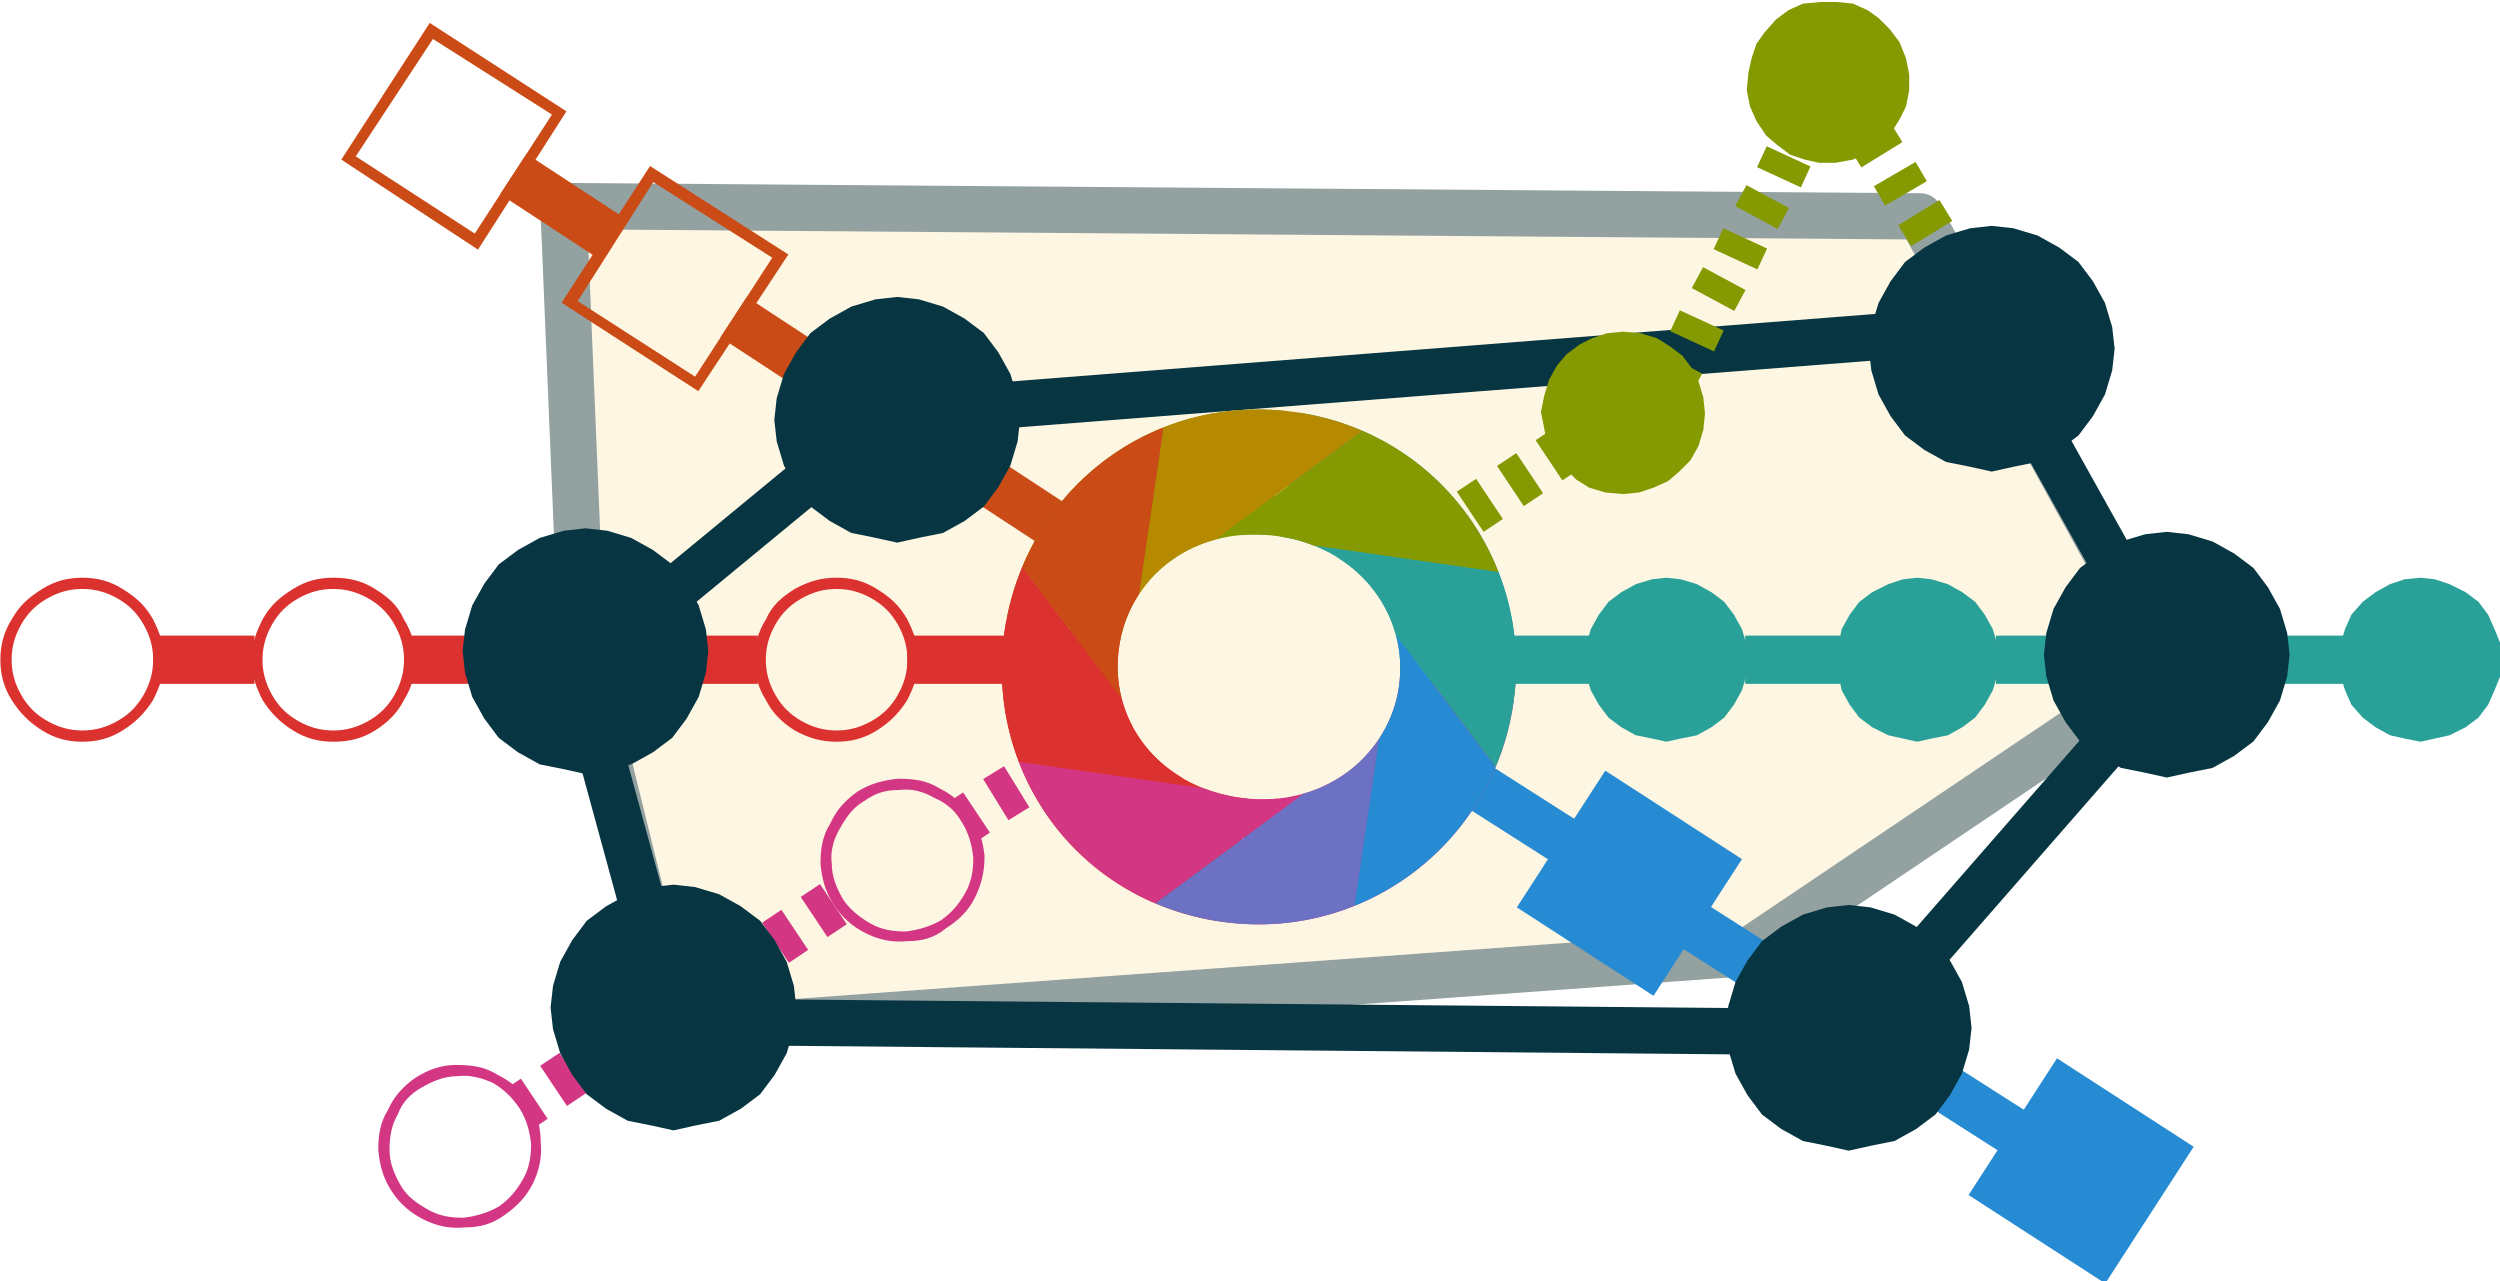 <?xml version="1.0" encoding="UTF-8" standalone="no"?>
<!-- Created with Inkscape (http://www.inkscape.org/) -->

<svg
   xmlns:dc="http://purl.org/dc/elements/1.1/"
   xmlns:cc="http://creativecommons.org/ns#"
   xmlns:rdf="http://www.w3.org/1999/02/22-rdf-syntax-ns#"
   xmlns:svg="http://www.w3.org/2000/svg"
   xmlns="http://www.w3.org/2000/svg"
   xmlns:sodipodi="http://sodipodi.sourceforge.net/DTD/sodipodi-0.dtd"
   xmlns:inkscape="http://www.inkscape.org/namespaces/inkscape"
   width="26.435mm"
   height="13.547mm"
   viewBox="0 0 93.666 48"
   id="svg5240"
   version="1.1"
   inkscape:version="0.91 r13725"
   sodipodi:docname="taxo-lpg.svg">
  <defs
     id="defs5242" />
  <sodipodi:namedview
     id="base"
     pagecolor="#ffffff"
     bordercolor="#666666"
     borderopacity="1.0"
     inkscape:pageopacity="0.0"
     inkscape:pageshadow="2"
     inkscape:zoom="7.2407734"
     inkscape:cx="15.888497"
     inkscape:cy="25.079502"
     inkscape:document-units="px"
     inkscape:current-layer="g4900"
     showgrid="false"
     fit-margin-top="0"
     fit-margin-left="0"
     fit-margin-right="0"
     fit-margin-bottom="0"
     inkscape:window-width="1680"
     inkscape:window-height="994"
     inkscape:window-x="122"
     inkscape:window-y="30"
     inkscape:window-maximized="1" />
  <g
     inkscape:label="Calque 1"
     inkscape:groupmode="layer"
     id="layer1"
     transform="translate(-124.795,-682.355)">
    <g
       id="g4751">
      <g
         id="g4900"
         transform="matrix(0.482,0,0,0.482,64.658,378.41)">
        <path
           inkscape:connector-curvature="0"
           id="path3515-3"
           d="m 293.373,682.482 -19.356,-35.071 -105.454,-0.803 1.455,35.013 7.187,29.101 83.214,-6.045 z"
           style="fill:#fdf6e3;fill-opacity:1;fill-rule:evenodd;stroke:#93a1a1;stroke-width:3.6;stroke-linecap:round;stroke-linejoin:round;stroke-miterlimit:4;stroke-dasharray:none;stroke-opacity:1"
           sodipodi:nodetypes="ccccccc" />
        <path
           inkscape:connector-curvature="0"
           id="path3515"
           d="m 293.634,682.621 -14.771,-26.473 -85.106,6.649 -24.052,19.824 7.473,27.381 91.812,0.833 z"
           style="fill:none;fill-opacity:1;fill-rule:evenodd;stroke:#073642;stroke-width:3.6;stroke-linecap:round;stroke-linejoin:round;stroke-miterlimit:4;stroke-dasharray:none;stroke-opacity:1"
           sodipodi:nodetypes="ccccccc" />
        <g
           transform="matrix(1.25,0,0,-1.25,-59.705,1070.871)"
           id="g4488">
          <g
             id="g4653">
            <g
               id="g968">
              <path
                 d="M 213.2,304.9 212,304.1"
                 style="fill:none;stroke:#d33682;stroke-width:3;stroke-linecap:butt;stroke-linejoin:round;stroke-miterlimit:10;stroke-dasharray:none;stroke-opacity:1"
                 id="path970"
                 inkscape:connector-curvature="0" />
            </g>
            <g
               id="g972">
              <path
                 d="m 210.8,303.3 -1.3,-0.8"
                 style="fill:none;stroke:#d33682;stroke-width:3;stroke-linecap:butt;stroke-linejoin:round;stroke-miterlimit:10;stroke-dasharray:none;stroke-opacity:1"
                 id="path974"
                 inkscape:connector-curvature="0" />
            </g>
            <g
               id="g976">
              <path
                 d="m 208.3,301.7 -0.9,-0.6"
                 style="fill:none;stroke:#d33682;stroke-width:3;stroke-linecap:butt;stroke-linejoin:round;stroke-miterlimit:10;stroke-dasharray:none;stroke-opacity:1"
                 id="path978"
                 inkscape:connector-curvature="0" />
            </g>
            <path
               d="m 207.9,301.5 c 0.6,-0.8 0.8,-1.6 0.9,-2.5 0,-1 -0.2,-1.8 -0.6,-2.6 -0.4,-0.8 -1,-1.4 -1.8,-1.9 -0.7,-0.6 -1.5,-0.8 -2.4,-0.8 -1,-0.1 -1.8,0.1 -2.6,0.5 -0.8,0.4 -1.5,1 -2,1.8 -0.5,0.8 -0.7,1.5 -0.8,2.5 0,0.9 0.1,1.7 0.6,2.5 0.4,0.9 1,1.5 1.7,2 0.8,0.5 1.6,0.7 2.5,0.8 1,0 1.8,-0.1 2.6,-0.6 0.8,-0.4 1.4,-0.9 1.9,-1.7 z m -0.5,-0.4 c 0.4,-0.7 0.6,-1.3 0.7,-2.2 0,-0.8 -0.1,-1.5 -0.5,-2.2 -0.4,-0.7 -0.8,-1.2 -1.5,-1.7 -0.7,-0.4 -1.4,-0.6 -2.2,-0.7 -0.8,0 -1.5,0.1 -2.2,0.5 -0.7,0.4 -1.3,0.9 -1.7,1.5 -0.4,0.7 -0.7,1.4 -0.7,2.2 -0.1,0.8 0.1,1.5 0.5,2.2 0.4,0.7 0.8,1.3 1.5,1.7 0.7,0.5 1.3,0.7 2.2,0.7 0.8,0.1 1.5,-0.1 2.2,-0.5 0.7,-0.3 1.3,-0.8 1.7,-1.5 z"
               style="fill:#d33682;fill-opacity:1;fill-rule:evenodd;stroke:none"
               id="path980"
               inkscape:connector-curvature="0" />
            <g
               id="g982">
              <path
                 d="m 199.4,296 -1.2,-0.8"
                 style="fill:none;stroke:#d33682;stroke-width:3;stroke-linecap:butt;stroke-linejoin:round;stroke-miterlimit:10;stroke-dasharray:none;stroke-opacity:1"
                 id="path984"
                 inkscape:connector-curvature="0" />
            </g>
            <g
               id="g986">
              <path
                 d="m 197,294.4 -1.2,-0.8"
                 style="fill:none;stroke:#d33682;stroke-width:3;stroke-linecap:butt;stroke-linejoin:round;stroke-miterlimit:10;stroke-dasharray:none;stroke-opacity:1"
                 id="path988"
                 inkscape:connector-curvature="0" />
            </g>
            <g
               id="g990">
              <path
                 d="m 194.6,292.8 -1,-0.6"
                 style="fill:none;stroke:#d33682;stroke-width:3;stroke-linecap:butt;stroke-linejoin:round;stroke-miterlimit:10;stroke-dasharray:none;stroke-opacity:1"
                 id="path992"
                 inkscape:connector-curvature="0" />
            </g>
            <path
               d="m 194.2,292.6 c 0.5,-0.8 0.7,-1.6 0.8,-2.5 0.1,-0.9 -0.1,-1.8 -0.5,-2.6 -0.5,-0.8 -1,-1.4 -1.8,-1.9 -0.8,-0.6 -1.6,-0.8 -2.5,-0.8 -0.9,-0.1 -1.8,0.1 -2.6,0.5 -0.8,0.4 -1.4,1 -1.9,1.8 -0.5,0.8 -0.8,1.5 -0.8,2.5 -0.1,0.9 0.1,1.7 0.5,2.5 0.4,0.9 1,1.5 1.8,2 0.8,0.5 1.5,0.8 2.5,0.8 0.9,0 1.7,-0.1 2.5,-0.6 0.9,-0.4 1.5,-0.9 2,-1.7 z m -0.6,-0.4 c 0.5,-0.7 0.7,-1.3 0.7,-2.1 0.1,-0.9 -0.1,-1.6 -0.5,-2.3 -0.3,-0.7 -0.8,-1.2 -1.5,-1.7 -0.6,-0.4 -1.3,-0.6 -2.2,-0.7 -0.7,0 -1.5,0.2 -2.2,0.5 -0.7,0.4 -1.2,0.8 -1.7,1.5 -0.4,0.7 -0.6,1.4 -0.7,2.2 0,0.8 0.1,1.5 0.5,2.2 0.4,0.8 0.9,1.3 1.5,1.7 0.7,0.4 1.4,0.7 2.2,0.7 0.8,0.1 1.5,-0.1 2.2,-0.4 0.7,-0.4 1.3,-0.9 1.7,-1.6 z"
               style="fill:#d33682;fill-opacity:1;fill-rule:evenodd;stroke:none"
               id="path994"
               inkscape:connector-curvature="0" />
            <g
               id="g996">
              <path
                 d="m 185.7,287.1 -1.2,-0.8"
                 style="fill:none;stroke:#d33682;stroke-width:3;stroke-linecap:butt;stroke-linejoin:round;stroke-miterlimit:10;stroke-dasharray:none;stroke-opacity:1"
                 id="path998"
                 inkscape:connector-curvature="0" />
            </g>
            <g
               id="g1000">
              <path
                 d="M 183.2,285.5 182,284.7"
                 style="fill:none;stroke:#d33682;stroke-width:3;stroke-linecap:butt;stroke-linejoin:round;stroke-miterlimit:10;stroke-dasharray:none;stroke-opacity:1"
                 id="path1002"
                 inkscape:connector-curvature="0" />
            </g>
            <g
               id="g1004">
              <path
                 d="m 180.8,283.9 -0.9,-0.6"
                 style="fill:none;stroke:#d33682;stroke-width:3;stroke-linecap:butt;stroke-linejoin:round;stroke-miterlimit:10;stroke-dasharray:none;stroke-opacity:1"
                 id="path1006"
                 inkscape:connector-curvature="0" />
            </g>
            <path
               d="m 180.5,283.7 c 0.5,-0.8 0.7,-1.6 0.7,-2.5 0.1,-0.9 -0.1,-1.8 -0.5,-2.6 -0.4,-0.8 -1,-1.4 -1.7,-1.9 -0.8,-0.6 -1.6,-0.8 -2.5,-0.8 -1,-0.1 -1.8,0.1 -2.6,0.5 -0.8,0.4 -1.5,1 -2,1.8 -0.5,0.8 -0.7,1.5 -0.8,2.5 0,0.9 0.1,1.7 0.6,2.5 0.4,0.9 1,1.5 1.7,2 0.8,0.5 1.6,0.8 2.5,0.8 1,0 1.8,-0.1 2.6,-0.6 0.8,-0.4 1.4,-0.9 2,-1.7 z m -0.6,-0.4 c 0.4,-0.7 0.6,-1.3 0.7,-2.2 0,-0.8 -0.1,-1.5 -0.5,-2.2 -0.4,-0.7 -0.8,-1.2 -1.5,-1.7 -0.7,-0.4 -1.4,-0.6 -2.2,-0.7 -0.8,0 -1.5,0.1 -2.2,0.5 -0.7,0.4 -1.3,0.8 -1.7,1.5 -0.4,0.7 -0.7,1.4 -0.7,2.2 0,0.8 0.1,1.5 0.5,2.2 0.3,0.8 0.8,1.3 1.5,1.7 0.7,0.4 1.4,0.7 2.2,0.7 0.8,0.1 1.5,-0.1 2.2,-0.4 0.7,-0.4 1.2,-0.9 1.7,-1.6 z"
               style="fill:#d33682;fill-opacity:1;fill-rule:evenodd;stroke:none"
               id="path1008"
               inkscape:connector-curvature="0" />
            <g
               id="g1010">
              <path
                 d="m 239,320.4 1.2,0.8"
                 style="fill:none;stroke:#859900;stroke-width:3;stroke-linecap:butt;stroke-linejoin:round;stroke-miterlimit:10;stroke-dasharray:none;stroke-opacity:1"
                 id="path1012"
                 inkscape:connector-curvature="0" />
            </g>
            <g
               id="g1014">
              <path
                 d="m 241.5,322 1.2,0.8"
                 style="fill:none;stroke:#859900;stroke-width:3;stroke-linecap:butt;stroke-linejoin:round;stroke-miterlimit:10;stroke-dasharray:none;stroke-opacity:1"
                 id="path1016"
                 inkscape:connector-curvature="0" />
            </g>
            <g
               id="g1018">
              <path
                 d="m 243.9,323.6 0.9,0.6"
                 style="fill:none;stroke:#859900;stroke-width:3;stroke-linecap:butt;stroke-linejoin:round;stroke-miterlimit:10;stroke-dasharray:none;stroke-opacity:1"
                 id="path1020"
                 inkscape:connector-curvature="0" />
            </g>
            <path
               d="m 243.8,324.6 -0.2,1 -0.2,1 0.2,1 0.3,1 0.5,0.9 0.6,0.7 0.8,0.6 0.8,0.4 0.9,0.3 1,0.1 1.1,-0.1 1,-0.3 0.8,-0.5 0.8,-0.6 0.6,-0.8 0.4,-0.8 0.3,-1 0.1,-1 -0.1,-1 -0.3,-1 -0.5,-0.9 -0.7,-0.7 -0.7,-0.6 -0.9,-0.4 -0.9,-0.3 -1,-0.1 -1.1,0.1 -1,0.3 -0.8,0.5 -0.7,0.7 -0.6,0.7 -0.5,0.8 z"
               style="fill:#859900;fill-opacity:1;fill-rule:evenodd;stroke:none"
               id="path1022"
               inkscape:connector-curvature="0" />
            <g
               id="g1024">
              <path
                 d="m 260.8,348.8 0.8,-1.2"
                 style="fill:none;stroke:#859900;stroke-width:3;stroke-linecap:butt;stroke-linejoin:round;stroke-miterlimit:10;stroke-dasharray:none;stroke-opacity:1"
                 id="path1026"
                 inkscape:connector-curvature="0" />
            </g>
            <g
               id="g1028">
              <path
                 d="m 262.3,346.3 0.8,-1.2"
                 style="fill:none;stroke:#859900;stroke-width:3;stroke-linecap:butt;stroke-linejoin:round;stroke-miterlimit:10;stroke-dasharray:none;stroke-opacity:1"
                 id="path1030"
                 inkscape:connector-curvature="0" />
            </g>
            <g
               id="g1032">
              <path
                 d="m 263.8,343.9 0.8,-1.3"
                 style="fill:none;stroke:#859900;stroke-width:3;stroke-linecap:butt;stroke-linejoin:round;stroke-miterlimit:10;stroke-dasharray:none;stroke-opacity:1"
                 id="path1034"
                 inkscape:connector-curvature="0" />
            </g>
            <g
               id="g1036">
              <path
                 d="m 265.4,341.4 0.7,-1.2"
                 style="fill:none;stroke:#859900;stroke-width:3;stroke-linecap:butt;stroke-linejoin:round;stroke-miterlimit:10;stroke-dasharray:none;stroke-opacity:1"
                 id="path1038"
                 inkscape:connector-curvature="0" />
            </g>
            <g
               id="g1040">
              <path
                 d="m 266.9,339 0.8,-1.3"
                 style="fill:none;stroke:#859900;stroke-width:3;stroke-linecap:butt;stroke-linejoin:round;stroke-miterlimit:10;stroke-dasharray:none;stroke-opacity:1"
                 id="path1042"
                 inkscape:connector-curvature="0" />
            </g>
            <g
               id="g1044">
              <path
                 d="m 268.4,336.5 0.8,-1.2"
                 style="fill:none;stroke:#859900;stroke-width:3;stroke-linecap:butt;stroke-linejoin:round;stroke-miterlimit:10;stroke-dasharray:none;stroke-opacity:1"
                 id="path1046"
                 inkscape:connector-curvature="0" />
            </g>
            <path
               d="m 270.4,335.1 0.9,0.3 1.1,0 1,-0.1 1,-0.3 0.9,-0.5 0.7,-0.7 0.6,-0.7 0.4,-0.9 0.3,-0.9 0,-1 -0.1,-1.1 -0.3,-0.9 -0.6,-0.9 -0.6,-0.7 -0.8,-0.6 -0.8,-0.4 -0.9,-0.3 -1,-0.1 -1.1,0.1 -0.9,0.4 -0.9,0.5 -0.7,0.7 -0.6,0.7 -0.4,0.9 -0.3,0.9 -0.1,1 0.1,1 0.4,1 0.5,0.9 0.7,0.7 0.7,0.6 0.8,0.4 z"
               style="fill:#859900;fill-opacity:1;fill-rule:evenodd;stroke:none"
               id="path1048"
               inkscape:connector-curvature="0" />
            <g
               id="g1050">
              <path
                 d="m 251.4,328.4 0.7,1.3"
                 style="fill:none;stroke:#859900;stroke-width:3;stroke-linecap:butt;stroke-linejoin:round;stroke-miterlimit:10;stroke-dasharray:none;stroke-opacity:1"
                 id="path1052"
                 inkscape:connector-curvature="0" />
            </g>
            <g
               id="g1054">
              <path
                 d="m 252.8,331 0.6,1.3"
                 style="fill:none;stroke:#859900;stroke-width:3;stroke-linecap:butt;stroke-linejoin:round;stroke-miterlimit:10;stroke-dasharray:none;stroke-opacity:1"
                 id="path1056"
                 inkscape:connector-curvature="0" />
            </g>
            <g
               id="g1058">
              <path
                 d="m 254.1,333.6 0.7,1.3"
                 style="fill:none;stroke:#859900;stroke-width:3;stroke-linecap:butt;stroke-linejoin:round;stroke-miterlimit:10;stroke-dasharray:none;stroke-opacity:1"
                 id="path1060"
                 inkscape:connector-curvature="0" />
            </g>
            <g
               id="g1062">
              <path
                 d="m 255.5,336.1 0.6,1.3"
                 style="fill:none;stroke:#859900;stroke-width:3;stroke-linecap:butt;stroke-linejoin:round;stroke-miterlimit:10;stroke-dasharray:none;stroke-opacity:1"
                 id="path1064"
                 inkscape:connector-curvature="0" />
            </g>
            <g
               id="g1066">
              <path
                 d="m 256.8,338.7 0.7,1.3"
                 style="fill:none;stroke:#859900;stroke-width:3;stroke-linecap:butt;stroke-linejoin:round;stroke-miterlimit:10;stroke-dasharray:none;stroke-opacity:1"
                 id="path1068"
                 inkscape:connector-curvature="0" />
            </g>
            <g
               id="g1070">
              <path
                 d="m 258.2,341.2 0.6,1.3"
                 style="fill:none;stroke:#859900;stroke-width:3;stroke-linecap:butt;stroke-linejoin:round;stroke-miterlimit:10;stroke-dasharray:none;stroke-opacity:1"
                 id="path1072"
                 inkscape:connector-curvature="0" />
            </g>
            <path
               d="m 258.1,343.2 -0.7,0.6 -0.6,0.9 -0.4,0.9 -0.2,1 0.1,1.1 0.2,0.9 0.3,0.9 0.5,0.7 0.7,0.8 0.8,0.6 0.9,0.4 1.1,0.1 1,0 1,-0.1 0.9,-0.4 0.7,-0.5 0.7,-0.7 0.6,-0.8 0.4,-1 0.2,-1 0,-1 -0.2,-1 -0.4,-0.8 -0.5,-0.8 -0.6,-0.7 -0.9,-0.6 -0.9,-0.4 -1.1,-0.2 -1,0 -0.9,0.2 -0.9,0.3 -0.8,0.6 z"
               style="fill:#859900;fill-opacity:1;fill-rule:evenodd;stroke:none"
               id="path1074"
               inkscape:connector-curvature="0" />
            <g
               id="g1076">
              <path
                 d="m 210.3,311.2 -6.3,0"
                 style="fill:none;stroke:#dc322f;stroke-width:3;stroke-linecap:butt;stroke-linejoin:round;stroke-miterlimit:10;stroke-dasharray:none;stroke-opacity:1"
                 id="path1078"
                 inkscape:connector-curvature="0" />
            </g>
            <path
               d="m 204.7,311.2 c 0,-0.9 -0.3,-1.7 -0.7,-2.5 -0.5,-0.8 -1.1,-1.4 -1.9,-1.9 -0.8,-0.5 -1.6,-0.7 -2.5,-0.7 -0.9,0 -1.7,0.2 -2.6,0.7 -0.8,0.5 -1.4,1.1 -1.8,1.9 -0.5,0.8 -0.7,1.6 -0.7,2.5 0,0.9 0.2,1.7 0.7,2.5 0.4,0.9 1,1.4 1.8,1.9 0.9,0.5 1.7,0.7 2.6,0.7 0.9,0 1.7,-0.2 2.5,-0.7 0.8,-0.5 1.4,-1 1.9,-1.9 0.4,-0.8 0.7,-1.6 0.7,-2.5 z m -0.7,0 c 0,-0.8 -0.2,-1.5 -0.6,-2.2 -0.4,-0.7 -0.9,-1.2 -1.6,-1.6 -0.7,-0.4 -1.4,-0.6 -2.2,-0.6 -0.8,0 -1.5,0.2 -2.2,0.6 -0.7,0.4 -1.2,0.9 -1.6,1.6 -0.4,0.7 -0.6,1.4 -0.6,2.2 0,0.8 0.2,1.5 0.6,2.2 0.4,0.7 0.9,1.2 1.6,1.6 0.7,0.4 1.4,0.6 2.2,0.6 0.8,0 1.5,-0.2 2.2,-0.6 0.7,-0.4 1.2,-0.9 1.6,-1.6 0.4,-0.7 0.6,-1.4 0.6,-2.2 z"
               style="fill:#dc322f;fill-opacity:1;fill-rule:evenodd;stroke:none"
               id="path1080"
               inkscape:connector-curvature="0" />
            <g
               id="g1082">
              <path
                 d="m 194.7,311.2 -6.3,0"
                 style="fill:none;stroke:#dc322f;stroke-width:3;stroke-linecap:butt;stroke-linejoin:round;stroke-miterlimit:10;stroke-dasharray:none;stroke-opacity:1"
                 id="path1084"
                 inkscape:connector-curvature="0" />
            </g>
            <path
               d="m 189,311.2 c 0,-0.9 -0.2,-1.7 -0.7,-2.5 -0.4,-0.8 -1,-1.4 -1.8,-1.9 -0.8,-0.5 -1.6,-0.7 -2.6,-0.7 -0.9,0 -1.7,0.2 -2.5,0.7 -0.8,0.5 -1.4,1.1 -1.9,1.9 -0.4,0.8 -0.6,1.6 -0.6,2.5 0,0.9 0.2,1.7 0.6,2.5 0.5,0.9 1.1,1.4 1.9,1.9 0.8,0.5 1.6,0.7 2.5,0.7 1,0 1.8,-0.2 2.6,-0.7 0.8,-0.5 1.4,-1 1.8,-1.9 0.5,-0.8 0.7,-1.6 0.7,-2.5 z m -0.6,0 c 0,-0.8 -0.2,-1.5 -0.6,-2.2 -0.4,-0.7 -0.9,-1.2 -1.6,-1.6 -0.8,-0.4 -1.4,-0.6 -2.3,-0.6 -0.8,0 -1.4,0.2 -2.1,0.6 -0.8,0.4 -1.3,0.9 -1.7,1.6 -0.4,0.7 -0.6,1.4 -0.6,2.2 0,0.8 0.2,1.5 0.6,2.2 0.4,0.7 0.9,1.2 1.7,1.6 0.7,0.4 1.3,0.6 2.1,0.6 0.9,0 1.5,-0.2 2.3,-0.6 0.7,-0.4 1.1,-0.9 1.6,-1.6 0.4,-0.7 0.6,-1.4 0.6,-2.2 z"
               style="fill:#dc322f;fill-opacity:1;fill-rule:evenodd;stroke:none"
               id="path1086"
               inkscape:connector-curvature="0" />
            <g
               id="g1088">
              <path
                 d="m 179,311.2 -6.3,0"
                 style="fill:none;stroke:#dc322f;stroke-width:3;stroke-linecap:butt;stroke-linejoin:round;stroke-miterlimit:10;stroke-dasharray:none;stroke-opacity:1"
                 id="path1090"
                 inkscape:connector-curvature="0" />
            </g>
            <path
               d="m 173.4,311.2 c 0,-0.9 -0.2,-1.7 -0.7,-2.5 -0.4,-0.8 -1,-1.4 -1.8,-1.9 -0.8,-0.5 -1.6,-0.7 -2.6,-0.7 -0.9,0 -1.7,0.2 -2.5,0.7 -0.8,0.5 -1.4,1.1 -1.9,1.9 -0.4,0.8 -0.7,1.6 -0.7,2.5 0,0.9 0.3,1.7 0.7,2.5 0.5,0.9 1.1,1.4 1.9,1.9 0.8,0.5 1.6,0.7 2.5,0.7 1,0 1.8,-0.2 2.6,-0.7 0.8,-0.5 1.4,-1 1.8,-1.9 0.5,-0.8 0.7,-1.6 0.7,-2.5 z m -0.7,0 c 0,-0.8 -0.2,-1.5 -0.6,-2.2 -0.4,-0.7 -0.9,-1.2 -1.6,-1.6 -0.7,-0.4 -1.4,-0.6 -2.2,-0.6 -0.8,0 -1.5,0.2 -2.2,0.6 -0.7,0.4 -1.2,0.9 -1.6,1.6 -0.4,0.7 -0.6,1.4 -0.6,2.2 0,0.8 0.2,1.5 0.6,2.2 0.4,0.7 0.9,1.2 1.6,1.6 0.7,0.4 1.4,0.6 2.2,0.6 0.8,0 1.5,-0.2 2.2,-0.6 0.7,-0.4 1.2,-0.9 1.6,-1.6 0.4,-0.7 0.6,-1.4 0.6,-2.2 z"
               style="fill:#dc322f;fill-opacity:1;fill-rule:evenodd;stroke:none"
               id="path1092"
               inkscape:connector-curvature="0" />
            <g
               id="g1094">
              <path
                 d="m 163.4,311.2 -6.3,0"
                 style="fill:none;stroke:#dc322f;stroke-width:3;stroke-linecap:butt;stroke-linejoin:round;stroke-miterlimit:10;stroke-dasharray:none;stroke-opacity:1"
                 id="path1096"
                 inkscape:connector-curvature="0" />
            </g>
            <path
               d="m 157.8,311.2 c 0,-0.9 -0.3,-1.7 -0.7,-2.5 -0.5,-0.8 -1.1,-1.4 -1.9,-1.9 -0.8,-0.5 -1.6,-0.7 -2.5,-0.7 -0.9,0 -1.7,0.2 -2.5,0.7 -0.8,0.5 -1.4,1.1 -1.9,1.9 -0.5,0.8 -0.7,1.6 -0.7,2.5 0,0.9 0.2,1.7 0.7,2.5 0.5,0.9 1.1,1.4 1.9,1.9 0.8,0.5 1.6,0.7 2.5,0.7 0.9,0 1.7,-0.2 2.5,-0.7 0.8,-0.5 1.4,-1 1.9,-1.9 0.4,-0.8 0.7,-1.6 0.7,-2.5 z m -0.7,0 c 0,-0.8 -0.2,-1.5 -0.6,-2.2 -0.4,-0.7 -0.9,-1.2 -1.6,-1.6 -0.7,-0.4 -1.4,-0.6 -2.2,-0.6 -0.8,0 -1.5,0.2 -2.2,0.6 -0.7,0.4 -1.2,0.9 -1.6,1.6 -0.4,0.7 -0.6,1.4 -0.6,2.2 0,0.8 0.2,1.5 0.6,2.2 0.4,0.7 0.9,1.2 1.6,1.6 0.7,0.4 1.4,0.6 2.2,0.6 0.8,0 1.5,-0.2 2.2,-0.6 0.7,-0.4 1.2,-0.9 1.6,-1.6 0.4,-0.7 0.6,-1.4 0.6,-2.2 z"
               style="fill:#dc322f;fill-opacity:1;fill-rule:evenodd;stroke:none"
               id="path1098"
               inkscape:connector-curvature="0" />
            <g
               id="g1100">
              <path
                 d="m 240.5,311.2 6.3,0"
                 style="fill:none;stroke:#2aa198;stroke-width:3;stroke-linecap:butt;stroke-linejoin:round;stroke-miterlimit:10;stroke-dasharray:none;stroke-opacity:1"
                 id="path1102"
                 inkscape:connector-curvature="0" />
            </g>
            <path
               d="m 246.2,312.1 0.3,1 0.5,0.9 0.6,0.8 0.8,0.6 0.9,0.5 1,0.3 0.9,0.1 0.9,-0.1 1,-0.3 0.9,-0.5 0.8,-0.6 0.6,-0.8 0.5,-0.9 0.3,-1 0.1,-0.9 -0.1,-0.9 -0.3,-1 -0.5,-0.9 -0.6,-0.8 -0.8,-0.6 -0.9,-0.5 -1,-0.2 -0.9,-0.2 -0.9,0.2 -1,0.2 -0.9,0.5 -0.8,0.6 -0.6,0.8 -0.5,0.9 -0.3,1 -0.1,0.9 0.1,0.9 z"
               style="fill:#2aa198;fill-opacity:1;fill-rule:evenodd;stroke:none"
               id="path1104"
               inkscape:connector-curvature="0" />
            <g
               id="g1106">
              <path
                 d="m 256.1,311.2 6.3,0"
                 style="fill:none;stroke:#2aa198;stroke-width:3;stroke-linecap:butt;stroke-linejoin:round;stroke-miterlimit:10;stroke-dasharray:none;stroke-opacity:1"
                 id="path1108"
                 inkscape:connector-curvature="0" />
            </g>
            <path
               d="m 261.9,312.1 0.2,1 0.5,0.9 0.6,0.8 0.8,0.6 1,0.5 0.9,0.3 0.9,0.1 0.9,-0.1 1,-0.3 0.9,-0.5 0.8,-0.6 0.6,-0.8 0.5,-0.9 0.3,-1 0.1,-0.9 -0.1,-0.9 -0.3,-1 -0.5,-0.9 -0.6,-0.8 -0.8,-0.6 -0.9,-0.5 -1,-0.2 -0.9,-0.2 -0.9,0.2 -0.9,0.2 -1,0.5 -0.8,0.6 -0.6,0.8 -0.5,0.9 -0.2,1 -0.1,0.9 0.1,0.9 z"
               style="fill:#2aa198;fill-opacity:1;fill-rule:evenodd;stroke:none"
               id="path1110"
               inkscape:connector-curvature="0" />
            <g
               id="g1112">
              <path
                 d="m 271.7,311.2 6.4,0"
                 style="fill:none;stroke:#2aa198;stroke-width:3;stroke-linecap:butt;stroke-linejoin:round;stroke-miterlimit:10;stroke-dasharray:none;stroke-opacity:1"
                 id="path1114"
                 inkscape:connector-curvature="0" />
            </g>
            <path
               d="m 277.5,312.1 0.2,1 0.5,0.9 0.6,0.8 0.9,0.6 0.9,0.5 0.9,0.3 0.9,0.1 1,-0.1 0.9,-0.3 0.9,-0.5 0.8,-0.6 0.7,-0.8 0.4,-0.9 0.3,-1 0.1,-0.9 -0.1,-0.9 -0.3,-1 -0.4,-0.9 -0.7,-0.8 -0.8,-0.6 -0.9,-0.5 -0.9,-0.2 -1,-0.2 -0.9,0.2 -0.9,0.2 -0.9,0.5 -0.9,0.6 -0.6,0.8 -0.5,0.9 -0.2,1 -0.1,0.9 0.1,0.9 z"
               style="fill:#2aa198;fill-opacity:1;fill-rule:evenodd;stroke:none"
               id="path1116"
               inkscape:connector-curvature="0" />
            <g
               id="g1118">
              <path
                 d="m 287.3,311.2 6.4,0"
                 style="fill:none;stroke:#2aa198;stroke-width:3;stroke-linecap:butt;stroke-linejoin:round;stroke-miterlimit:10;stroke-dasharray:none;stroke-opacity:1"
                 id="path1120"
                 inkscape:connector-curvature="0" />
            </g>
            <path
               d="m 293.1,312.1 0.3,1 0.4,0.9 0.7,0.8 0.8,0.6 0.9,0.5 0.9,0.3 1,0.1 0.9,-0.1 0.9,-0.3 1,-0.5 0.8,-0.6 0.6,-0.8 0.4,-0.9 0.4,-1 0,-0.9 0,-0.9 -0.4,-1 -0.4,-0.9 -0.6,-0.8 -0.8,-0.6 -1,-0.5 -0.9,-0.2 -0.9,-0.2 -1,0.2 -0.9,0.2 -0.9,0.5 -0.8,0.6 -0.7,0.8 -0.4,0.9 -0.3,1 -0.1,0.9 0.1,0.9 z"
               style="fill:#2aa198;fill-opacity:1;fill-rule:evenodd;stroke:none"
               id="path1122"
               inkscape:connector-curvature="0" />
            <g
               id="g1124">
              <path
                 d="m 212.8,319.8 -5.8,3.8"
                 style="fill:none;stroke:#cb4b16;stroke-width:3;stroke-linecap:butt;stroke-linejoin:round;stroke-miterlimit:10;stroke-dasharray:none;stroke-opacity:1"
                 id="path1126"
                 inkscape:connector-curvature="0" />
            </g>
            <path
               d="m 196.3,324.5 5.5,8.5 8.5,-5.5 -5.5,-8.5 -8.5,5.5 z m 0.9,0.1 4.8,7.4 7.4,-4.7 -4.8,-7.4 -7.4,4.7 z"
               style="fill:#cb4b16;fill-opacity:1;fill-rule:evenodd;stroke:none"
               id="path1128"
               inkscape:connector-curvature="0" />
            <g
               id="g1130">
              <path
                 d="m 199,328.7 -5.8,3.8"
                 style="fill:none;stroke:#cb4b16;stroke-width:3;stroke-linecap:butt;stroke-linejoin:round;stroke-miterlimit:10;stroke-dasharray:none;stroke-opacity:1"
                 id="path1132"
                 inkscape:connector-curvature="0" />
            </g>
            <path
               d="m 182.5,333.4 5.5,8.5 8.6,-5.5 -5.6,-8.5 -8.5,5.5 z m 1,0.1 4.7,7.4 7.4,-4.7 -4.8,-7.4 -7.3,4.7 z"
               style="fill:#cb4b16;fill-opacity:1;fill-rule:evenodd;stroke:none"
               id="path1134"
               inkscape:connector-curvature="0" />
            <g
               id="g1136">
              <path
                 d="m 185.3,337.6 -5.8,3.8"
                 style="fill:none;stroke:#cb4b16;stroke-width:3;stroke-linecap:butt;stroke-linejoin:round;stroke-miterlimit:10;stroke-dasharray:none;stroke-opacity:1"
                 id="path1138"
                 inkscape:connector-curvature="0" />
            </g>
            <path
               d="m 168.8,342.3 5.5,8.5 8.5,-5.5 -5.5,-8.6 -8.5,5.6 z m 0.9,0.2 4.8,7.3 7.4,-4.7 -4.8,-7.4 -7.4,4.8 z"
               style="fill:#cb4b16;fill-opacity:1;fill-rule:evenodd;stroke:none"
               id="path1140"
               inkscape:connector-curvature="0" />
            <g
               id="g1142">
              <path
                 d="m 239.4,303.4 5.8,-3.7"
                 style="fill:none;stroke:#268bd2;stroke-width:3;stroke-linecap:butt;stroke-linejoin:round;stroke-miterlimit:10;stroke-dasharray:none;stroke-opacity:1"
                 id="path1144"
                 inkscape:connector-curvature="0" />
            </g>
            <path
               d="m 255.9,298.8 -5.5,-8.5 -8.5,5.5 5.5,8.5 8.5,-5.5 z"
               style="fill:#268bd2;fill-opacity:1;fill-rule:evenodd;stroke:none"
               id="path1146"
               inkscape:connector-curvature="0" />
            <g
               transform="matrix(1.042,0,0,1.042,-10.952,-12.205)"
               id="g1148">
              <path
                 d="m 253.2,294.5 5.8,-3.7"
                 style="fill:none;stroke:#268bd2;stroke-width:3;stroke-linecap:butt;stroke-linejoin:round;stroke-miterlimit:10;stroke-dasharray:none;stroke-opacity:1"
                 id="path1150"
                 inkscape:connector-curvature="0" />
            </g>
            <path
               d="m 269.7,289.9 -5.5,-8.5 -8.5,5.5 5.5,8.5 8.5,-5.5 z"
               style="fill:#268bd2;fill-opacity:1;fill-rule:evenodd;stroke:none"
               id="path1152"
               inkscape:connector-curvature="0" />
            <g
               id="g1154">
              <path
                 d="m 266.9,285.6 5.8,-3.7"
                 style="fill:none;stroke:#268bd2;stroke-width:3;stroke-linecap:butt;stroke-linejoin:round;stroke-miterlimit:10;stroke-dasharray:none;stroke-opacity:1"
                 id="path1156"
                 inkscape:connector-curvature="0" />
            </g>
            <path
               d="m 283.991,280.913 -5.5,-8.5 -8.5,5.5 5.5,8.5 8.5,-5.5 z"
               style="fill:#268bd2;fill-opacity:1;fill-rule:evenodd;stroke:none"
               id="path1152-3"
               inkscape:connector-curvature="0" />
          </g>
          <path
             inkscape:connector-curvature="0"
             id="path1104-6"
             style="fill:#073642;fill-opacity:1;fill-rule:evenodd;stroke:none"
             d="m 176.494,313.081 0.449,1.498 0.749,1.348 0.899,1.199 1.199,0.899 1.348,0.749 1.498,0.449 1.348,0.15 1.348,-0.15 1.498,-0.449 1.348,-0.749 1.199,-0.899 0.899,-1.199 0.749,-1.348 0.449,-1.498 0.15,-1.348 -0.15,-1.348 -0.449,-1.498 -0.749,-1.348 -0.899,-1.199 -1.199,-0.899 -1.348,-0.749 -1.498,-0.3 -1.348,-0.3 -1.348,0.3 -1.498,0.3 -1.348,0.749 -1.199,0.899 -0.899,1.199 -0.749,1.348 -0.449,1.498 -0.15,1.348 0.15,1.348 z" />
          <path
             inkscape:connector-curvature="0"
             id="path1104-6-7"
             style="fill:#073642;fill-opacity:1;fill-rule:evenodd;stroke:none"
             d="m 181.965,290.92 0.449,1.498 0.749,1.348 0.899,1.199 1.199,0.899 1.348,0.749 1.498,0.449 1.348,0.15 1.348,-0.15 1.498,-0.449 1.348,-0.749 1.199,-0.899 0.899,-1.199 0.749,-1.348 0.449,-1.498 0.15,-1.348 -0.15,-1.348 -0.449,-1.498 -0.749,-1.348 -0.899,-1.199 -1.199,-0.899 -1.348,-0.749 -1.498,-0.3 -1.348,-0.3 -1.348,0.3 -1.498,0.3 -1.348,0.749 -1.199,0.899 -0.899,1.199 -0.749,1.348 -0.449,1.498 -0.15,1.348 0.15,1.348 z" />
          <path
             inkscape:connector-curvature="0"
             id="path1104-6-7-5"
             style="fill:#073642;fill-opacity:1;fill-rule:evenodd;stroke:none"
             d="m 255.049,289.658 0.449,1.498 0.749,1.348 0.899,1.199 1.199,0.899 1.348,0.749 1.498,0.449 1.348,0.15 1.348,-0.15 1.498,-0.449 1.348,-0.749 1.199,-0.899 0.899,-1.199 0.749,-1.348 0.449,-1.498 0.15,-1.348 -0.15,-1.348 -0.449,-1.498 -0.749,-1.348 -0.899,-1.199 -1.199,-0.899 -1.348,-0.749 -1.498,-0.3 -1.348,-0.3 -1.348,0.3 -1.498,0.3 -1.348,0.749 -1.199,0.899 -0.899,1.199 -0.749,1.348 -0.449,1.498 -0.15,1.348 0.15,1.348 z" />
          <path
             inkscape:connector-curvature="0"
             id="path1104-6-7-5-3"
             style="fill:#073642;fill-opacity:1;fill-rule:evenodd;stroke:none"
             d="m 274.826,312.86 0.449,1.498 0.749,1.348 0.899,1.199 1.199,0.899 1.348,0.749 1.498,0.449 1.348,0.15 1.348,-0.15 1.498,-0.449 1.348,-0.749 1.199,-0.899 0.899,-1.199 0.749,-1.348 0.449,-1.498 0.15,-1.348 -0.15,-1.348 -0.449,-1.498 -0.749,-1.348 -0.899,-1.199 -1.199,-0.899 -1.348,-0.749 -1.498,-0.3 -1.348,-0.3 -1.348,0.3 -1.498,0.3 -1.348,0.749 -1.199,0.899 -0.899,1.199 -0.749,1.348 -0.449,1.498 -0.15,1.348 0.15,1.348 z" />
          <path
             inkscape:connector-curvature="0"
             id="path1104-6-7-5-3-5"
             style="fill:#073642;fill-opacity:1;fill-rule:evenodd;stroke:none"
             d="m 263.944,331.887 0.449,1.498 0.749,1.348 0.899,1.199 1.199,0.899 1.348,0.749 1.498,0.449 1.348,0.15 1.348,-0.15 1.498,-0.449 1.348,-0.749 1.199,-0.899 0.899,-1.199 0.749,-1.348 0.449,-1.498 0.15,-1.348 -0.15,-1.348 -0.449,-1.498 -0.749,-1.348 -0.899,-1.199 -1.199,-0.899 -1.348,-0.749 -1.498,-0.3 -1.348,-0.3 -1.348,0.3 -1.498,0.3 -1.348,0.749 -1.199,0.899 -0.899,1.199 -0.749,1.348 -0.449,1.498 -0.15,1.348 0.15,1.348 z" />
          <path
             inkscape:connector-curvature="0"
             id="path1104-6-7-5-3-5-6"
             style="fill:#073642;fill-opacity:1;fill-rule:evenodd;stroke:none"
             d="m 195.877,327.468 0.449,1.498 0.749,1.348 0.899,1.199 1.199,0.899 1.348,0.749 1.498,0.449 1.348,0.15 1.348,-0.15 1.498,-0.449 1.348,-0.749 1.199,-0.899 0.899,-1.199 0.749,-1.348 0.449,-1.498 0.15,-1.348 -0.15,-1.348 -0.449,-1.498 -0.749,-1.348 -0.899,-1.199 -1.199,-0.899 -1.348,-0.749 -1.498,-0.3 -1.348,-0.3 -1.348,0.3 -1.498,0.3 -1.348,0.749 -1.199,0.899 -0.899,1.199 -0.749,1.348 -0.449,1.498 -0.15,1.348 0.15,1.348 z" />
        </g>
        <g
           transform="matrix(-0.074,0.504,-0.509,-0.073,430.233,562.584)"
           id="g4452">
          <path
             inkscape:connector-curvature="0"
             style="font-style:normal;font-variant:normal;font-weight:900;font-stretch:normal;font-size:medium;line-height:125%;font-family:and;-inkscape-font-specification:'and Heavy';letter-spacing:0px;word-spacing:0px;fill:#d33682;fill-opacity:1;stroke:none;stroke-width:1px;stroke-linecap:butt;stroke-linejoin:miter;stroke-opacity:1"
             d="m 290.756,326.754 c -1.182,0 -2.35,0.058 -3.506,0.158 l 0,17.643 c 1.141,-0.203 2.31,-0.322 3.506,-0.322 10.465,0 19.41,8.256 20.117,19.879 l 19.137,0 c -0.786,-20.956 -18.09,-37.357 -39.254,-37.357 z"
             id="path4354" />
          <path
             inkscape:connector-curvature="0"
             style="font-style:normal;font-variant:normal;font-weight:900;font-stretch:normal;font-size:medium;line-height:125%;font-family:and;-inkscape-font-specification:'and Heavy';letter-spacing:0px;word-spacing:0px;fill:#dc322f;fill-opacity:1;stroke:none;stroke-width:1px;stroke-linecap:butt;stroke-linejoin:miter;stroke-opacity:1"
             d="m 310.889,364.339 c 0.021,0.415 0.035,0.834 0.035,1.258 0,12.55 -8.965,21.365 -20.17,21.365 -0.522,0 -1.036,-0.025 -1.547,-0.062 l 0,17.504 c 0.514,0.019 1.028,0.037 1.547,0.037 21.514,0 39.293,-16.583 39.293,-38.844 0,-0.422 -0.018,-0.839 -0.031,-1.258 l -19.127,0 z"
             id="path4356" />
          <path
             inkscape:connector-curvature="0"
             style="font-style:normal;font-variant:normal;font-weight:900;font-stretch:normal;font-size:medium;line-height:125%;font-family:and;-inkscape-font-specification:'and Heavy';letter-spacing:0px;word-spacing:0px;fill:#859900;fill-opacity:1;stroke:none;stroke-width:1px;stroke-linecap:butt;stroke-linejoin:miter;stroke-opacity:1"
             d="m 251.5,367.089 c 0.753,20.867 17.206,36.404 37.395,37.307 l 0,-17.523 c -9.88,-0.879 -17.621,-8.72 -18.262,-19.783 l -19.133,0 z"
             id="path4358" />
          <path
             inkscape:connector-curvature="0"
             id="path4327"
             d="m 289.352,326.786 c -20.888,0.72 -37.677,17.417 -37.879,38.43 l 19.121,0 c 0.178,-11.675 8.458,-20.213 18.758,-20.928 l 0,-17.502 z"
             style="font-style:normal;font-variant:normal;font-weight:900;font-stretch:normal;font-size:medium;line-height:125%;font-family:and;-inkscape-font-specification:'and Heavy';letter-spacing:0px;word-spacing:0px;fill:#2aa198;fill-opacity:1;stroke:none;stroke-width:1px;stroke-linecap:butt;stroke-linejoin:miter;stroke-opacity:1" />
          <path
             inkscape:connector-curvature="0"
             style="fill:#6c71c4;fill-opacity:1;fill-rule:evenodd;stroke:none;stroke-width:0.549px;stroke-linecap:butt;stroke-linejoin:miter;stroke-opacity:1"
             d="m 299.012,346.075 c 4.301,2 7.85,5.525 9.922,10.09 l 19.762,19.768 c 0.876,-3.266 1.352,-6.724 1.352,-10.336 0,-7.15 -1.929,-13.805 -5.281,-19.521 l -25.754,0 z"
             id="path4192" />
          <path
             inkscape:connector-curvature="0"
             style="fill:#d33682;fill-opacity:1;fill-rule:evenodd;stroke:none;stroke-width:0.549px;stroke-linecap:butt;stroke-linejoin:miter;stroke-opacity:1"
             d="m 310.27,357.527 0,2.516 c 0.426,1.753 0.654,3.611 0.654,5.555 0,1.998 -0.229,3.901 -0.656,5.689 l -0.006,28.152 c 8.92,-4.948 15.679,-13.253 18.43,-23.49 l -18.422,-18.422 z"
             id="path4243" />
          <path
             inkscape:connector-curvature="0"
             style="fill:#dc322f;fill-opacity:1;fill-rule:evenodd;stroke:none;stroke-width:0.549px;stroke-linecap:butt;stroke-linejoin:miter;stroke-opacity:1"
             d="m 310.248,373.691 -1.162,1.162 c -2.11,4.922 -5.895,8.646 -10.596,10.592 l -17.758,17.752 c 3.206,0.811 6.565,1.244 10.021,1.244 7.069,0 13.73,-1.8 19.494,-4.994 l 0,-25.756 z"
             id="path4245" />
          <path
             inkscape:connector-curvature="0"
             style="fill:#cb4b16;fill-opacity:1;fill-rule:evenodd;stroke:none;stroke-width:0.549px;stroke-linecap:butt;stroke-linejoin:miter;stroke-opacity:1"
             d="m 256.615,385.107 c 5.181,8.968 13.856,15.496 24.125,18.092 l 17.76,-17.758 c -2.381,0.987 -4.996,1.52 -7.746,1.52 -3.028,0 -5.881,-0.661 -8.449,-1.848 l -25.689,-0.006 z"
             id="path4249" />
          <path
             inkscape:connector-curvature="0"
             style="fill:#b58900;fill-opacity:1;fill-rule:evenodd;stroke:none;stroke-width:0.549px;stroke-linecap:butt;stroke-linejoin:miter;stroke-opacity:1"
             d="m 252.854,355.286 c -0.901,3.278 -1.391,6.731 -1.391,10.311 0,7.228 1.883,13.85 5.15,19.508 l 25.676,0 c -4.354,-2.017 -7.86,-5.582 -9.859,-10.236 l -19.576,-19.582 z"
             id="path4253" />
          <path
             inkscape:connector-curvature="0"
             style="fill:#859900;fill-opacity:1;fill-rule:evenodd;stroke:none;stroke-width:0.549px;stroke-linecap:butt;stroke-linejoin:miter;stroke-opacity:1"
             d="m 271.246,331.849 c -8.904,5.017 -15.624,13.377 -18.391,23.434 l 18.385,18.385 0,-2.389 c -0.426,-1.786 -0.654,-3.686 -0.654,-5.682 0,-1.959 0.229,-3.832 0.656,-5.598 l 0.004,-28.15 z"
             id="path4257" />
          <path
             inkscape:connector-curvature="0"
             style="fill:#2aa198;fill-opacity:1;fill-rule:evenodd;stroke:none;stroke-width:0.549px;stroke-linecap:butt;stroke-linejoin:miter;stroke-opacity:1"
             d="m 290.754,326.753 c -7.103,0 -13.765,1.857 -19.521,5.104 l 0,25.646 1.301,-1.299 c 2.119,-4.746 5.82,-8.389 10.354,-10.352 l 17.85,-17.842 c -3.189,-0.819 -6.534,-1.258 -9.982,-1.258 z"
             id="path4261" />
          <path
             inkscape:connector-curvature="0"
             style="fill:#268bd2;fill-opacity:1;fill-rule:evenodd;stroke:none;stroke-width:0.549px;stroke-linecap:butt;stroke-linejoin:miter;stroke-opacity:1"
             d="m 300.748,328.015 -17.816,17.816 c 2.411,-1.036 5.055,-1.598 7.822,-1.598 2.928,0 5.728,0.663 8.271,1.848 l 25.746,0.006 c -5.185,-8.849 -13.791,-15.44 -24.023,-18.072 z"
             id="path4265" />
        </g>
      </g>
    </g>
  </g>
</svg>
